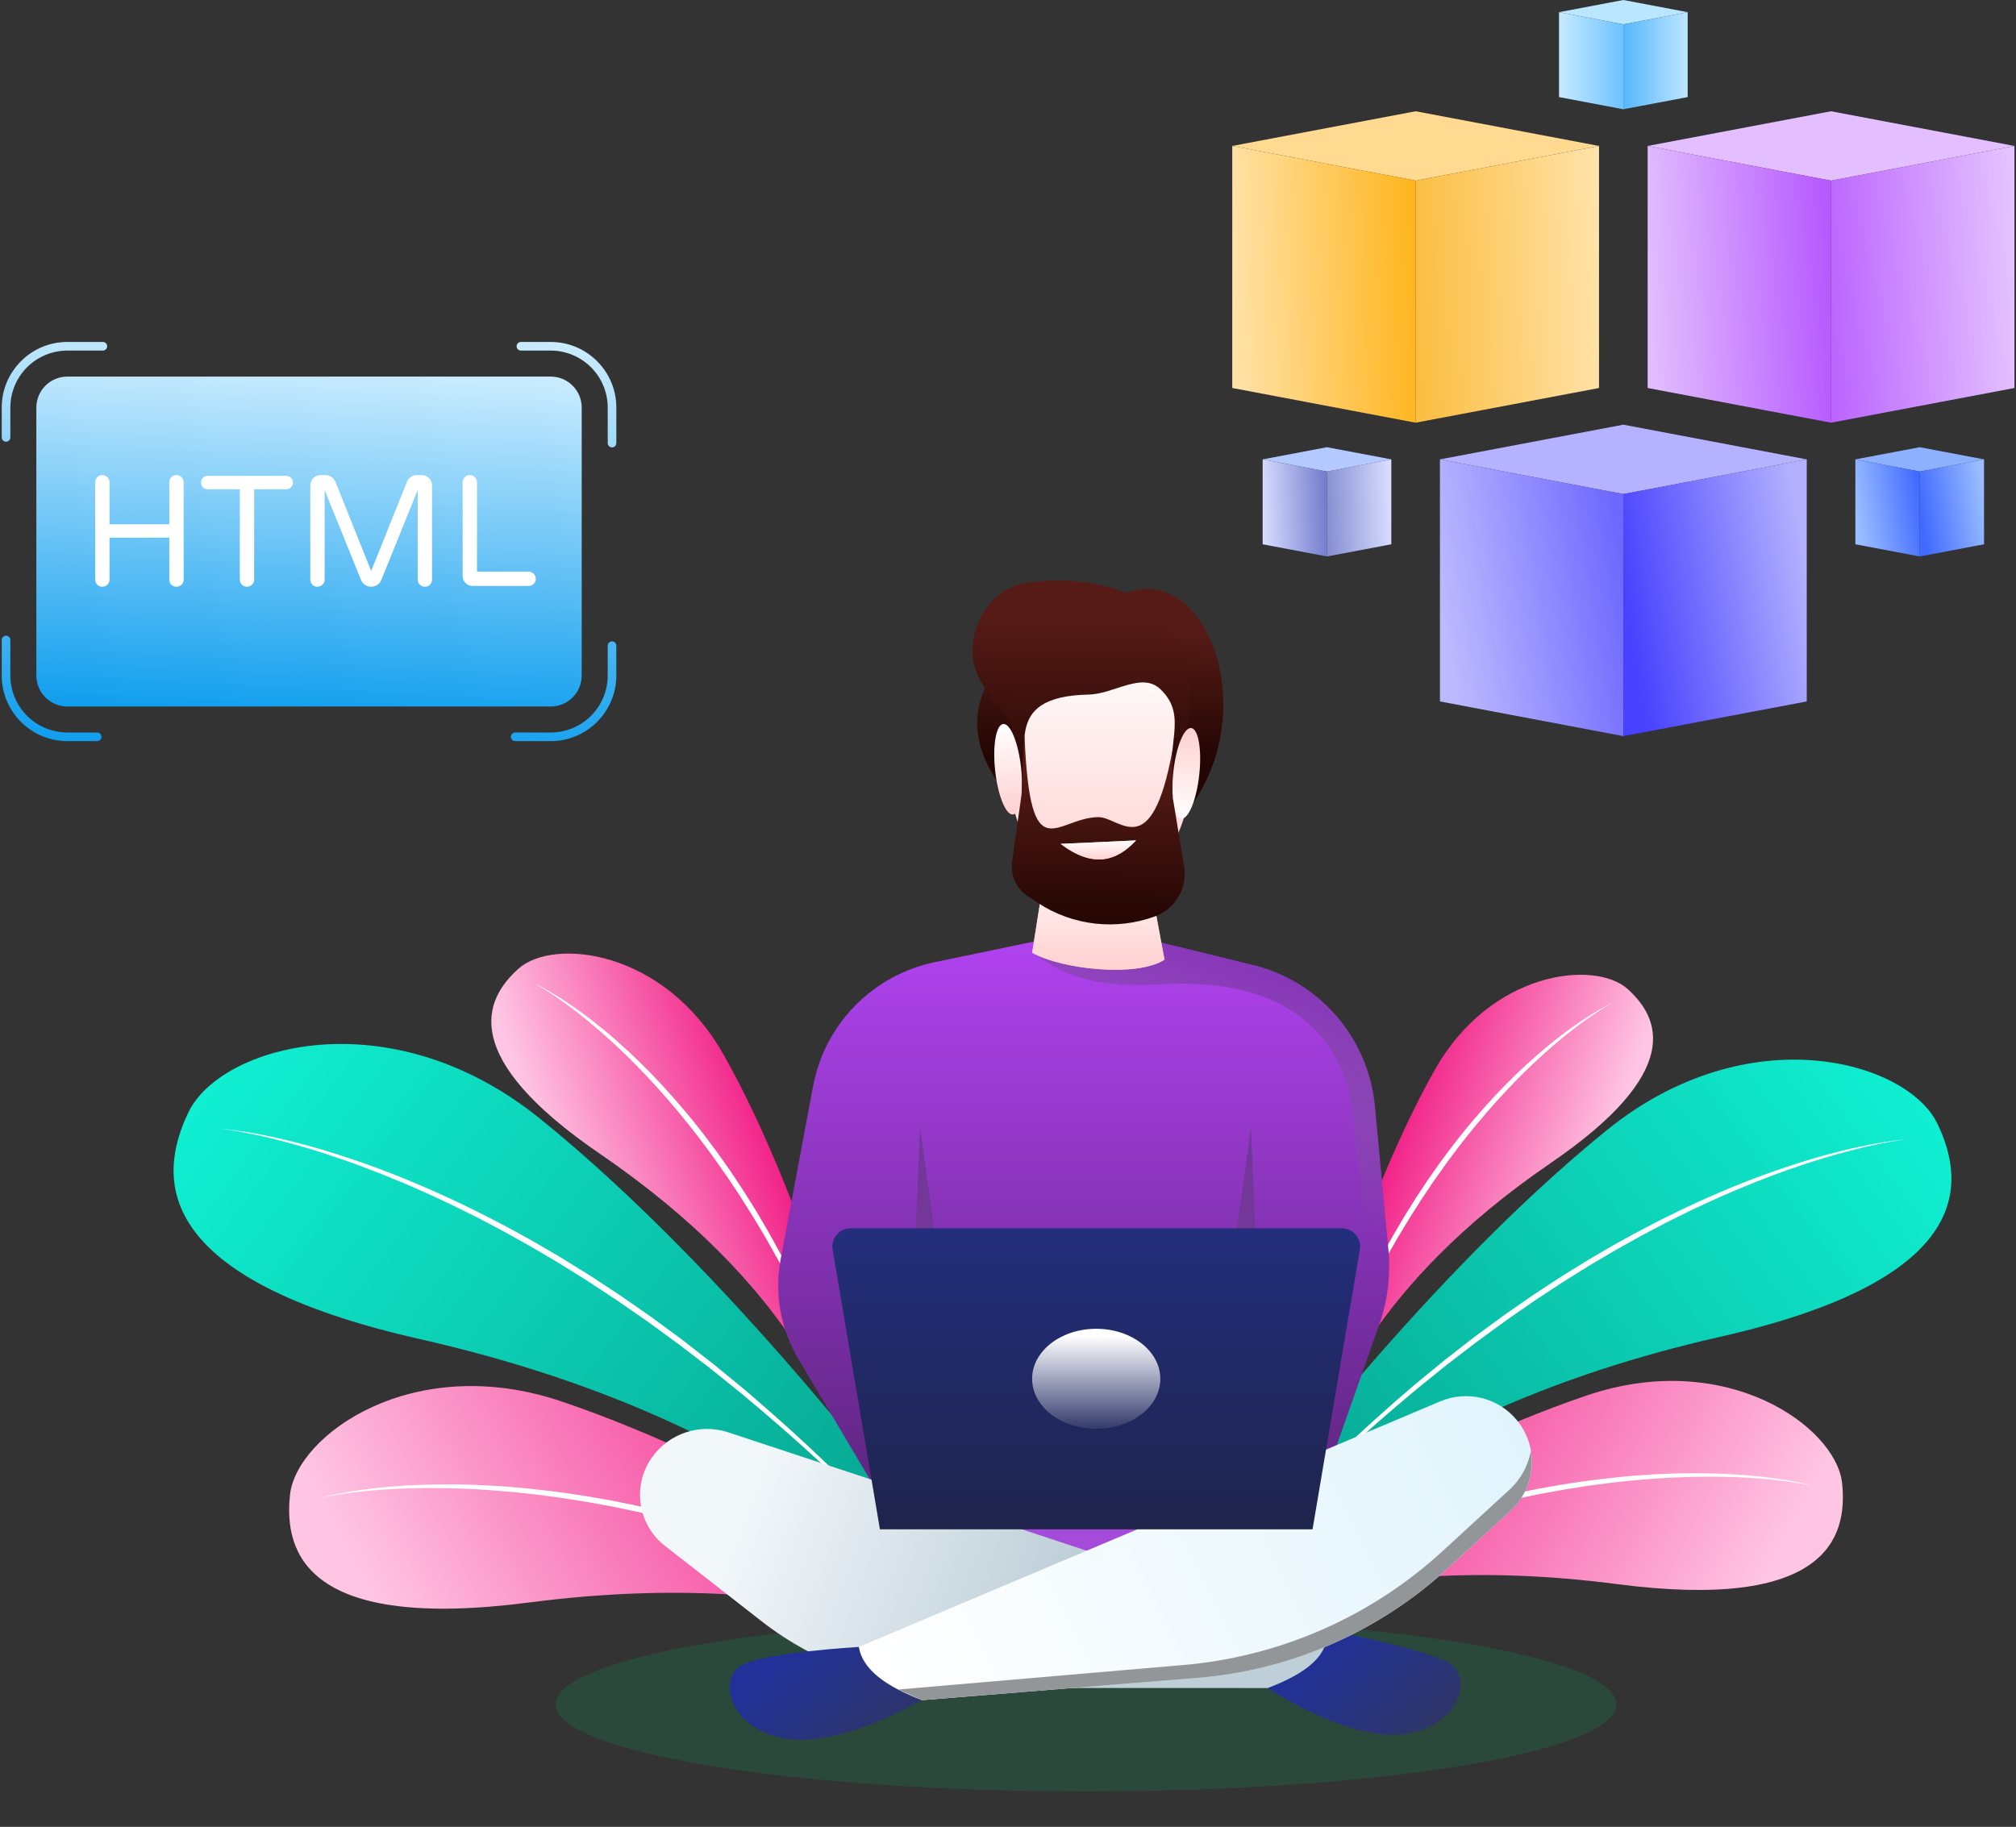 <svg width="427" height="387" viewBox="0 0 427 387" fill="none" xmlns="http://www.w3.org/2000/svg">
<rect x="0" y="0" width="427" height="387" fill="#333333" stroke="none"/>
<path d="M343.831 89.965L304.988 97.313L343.831 104.663L382.676 97.313L343.831 89.965Z" fill="#B5B3FF"/>
<path d="M304.988 148.589L343.831 155.939V104.663L304.988 97.313V148.589Z" fill="url(#paint0_linear_781_2)"/>
<path d="M382.677 148.589L343.832 155.939V104.663L382.677 97.313V148.589Z" fill="url(#paint1_linear_781_2)"/>
<path d="M387.823 23.569L348.98 30.917L387.823 38.266L426.666 30.917L387.823 23.569Z" fill="#E3BFFF"/>
<path d="M348.98 82.193L387.823 89.543V38.266L348.98 30.917V82.193Z" fill="url(#paint2_linear_781_2)"/>
<path d="M426.663 82.193L387.82 89.543V38.266L426.663 30.917V82.193Z" fill="url(#paint3_linear_781_2)"/>
<path d="M299.843 23.569L261 30.917L299.843 38.266L338.686 30.917L299.843 23.569Z" fill="#FFDA90"/>
<path d="M261 82.193L299.843 89.543V38.266L261 30.917V82.193Z" fill="url(#paint4_linear_781_2)"/>
<path d="M338.683 82.193L299.84 89.543V38.266L338.683 30.917V82.193Z" fill="url(#paint5_linear_781_2)"/>
<path d="M281.065 94.736L267.438 97.313L281.065 99.892L294.691 97.313L281.065 94.736Z" fill="#B4C9FF"/>
<path d="M267.438 115.301L281.065 117.88V99.892L267.438 97.313V115.301Z" fill="url(#paint6_linear_781_2)"/>
<path d="M294.688 115.301L281.062 117.88V99.892L294.688 97.313V115.301Z" fill="url(#paint7_linear_781_2)"/>
<path d="M406.602 94.736L392.977 97.313L406.602 99.892L420.23 97.313L406.602 94.736Z" fill="#8DB0FF"/>
<path d="M392.977 115.301L406.602 117.88V99.892L392.977 97.313V115.301Z" fill="url(#paint8_linear_781_2)"/>
<path d="M420.229 115.301L406.602 117.88V99.892L420.229 97.313V115.301Z" fill="url(#paint9_linear_781_2)"/>
<path d="M343.833 0L330.207 2.579L343.833 5.157L357.461 2.579L343.833 0Z" fill="#BBE6FF"/>
<path d="M330.207 20.567L343.833 23.145V5.157L330.207 2.579V20.567Z" fill="url(#paint10_linear_781_2)"/>
<path d="M357.46 20.567L343.832 23.145V5.157L357.46 2.578V20.567Z" fill="url(#paint11_linear_781_2)"/>
<path d="M39.936 235.577C33.138 249.679 32.423 270.886 88.934 283.677C166.049 301.133 194.074 337.384 194.074 337.384L192.876 320.689C192.876 320.689 155.171 269.946 114.389 236.988C82.507 211.225 46.736 221.476 39.936 235.577Z" fill="url(#paint12_linear_781_2)"/>
<path d="M158.493 295.05C158.149 294.746 157.794 294.456 157.439 294.167L156.373 293.287L154.247 291.542L152.119 289.796C151.763 289.505 151.412 289.211 151.053 288.925L149.967 288.08L145.625 284.698L144.539 283.851C144.174 283.573 143.8 283.306 143.433 283.033L141.214 281.404L138.995 279.774L137.886 278.96C137.514 278.691 137.133 278.433 136.758 278.171L132.241 275.033C131.863 274.773 131.49 274.506 131.109 274.251L129.96 273.494L127.66 271.98L125.354 270.468C124.973 270.213 124.583 269.972 124.192 269.731L123.021 269.008L120.68 267.558L119.51 266.834C119.119 266.595 118.733 266.347 118.334 266.12L113.579 263.343C112.792 262.871 111.984 262.436 111.181 261.992L108.767 260.668C102.309 257.182 95.716 253.936 88.961 251.067C82.215 248.175 75.311 245.669 68.283 243.56L65.638 242.81L64.977 242.622L64.311 242.449L62.982 242.103L61.65 241.758L60.312 241.441C59.421 241.229 58.53 241.017 57.631 240.834C56.732 240.652 55.84 240.45 54.937 240.288L53.588 240.033L52.235 239.812C50.426 239.522 48.607 239.267 46.785 239.129C48.604 239.328 50.406 239.647 52.201 239.997L53.546 240.262L54.886 240.556C55.78 240.744 56.669 240.963 57.557 241.177C61.107 242.049 64.623 243.041 68.107 244.152C71.582 245.284 75.041 246.463 78.447 247.799C79.298 248.128 80.153 248.451 81.003 248.785L83.538 249.823L84.807 250.342L85.441 250.601L86.067 250.871L88.577 251.97C90.259 252.685 91.906 253.474 93.562 254.245L94.803 254.823L95.426 255.111L96.04 255.415L98.497 256.628C99.315 257.034 100.136 257.434 100.951 257.845L103.378 259.12L105.802 260.395L106.408 260.715L107.007 261.048L108.2 261.717L110.594 263.05C111.393 263.493 112.198 263.932 112.985 264.399L117.71 267.177C118.107 267.403 118.491 267.651 118.88 267.891L120.043 268.615L122.371 270.064L123.533 270.788C123.922 271.029 124.311 271.269 124.69 271.524L126.977 273.032L129.265 274.536L130.411 275.287C130.791 275.539 131.164 275.805 131.54 276.062L136.051 279.182C136.425 279.443 136.805 279.698 137.175 279.965L138.283 280.774L140.497 282.391L142.712 284.009C143.074 284.281 143.451 284.54 143.817 284.82L144.91 285.653L149.264 288.988L150.357 289.822C150.722 290.101 151.07 290.394 151.427 290.68L153.561 292.403L155.696 294.126L156.764 294.988C157.12 295.274 157.477 295.56 157.823 295.859L162.012 299.398C173.151 308.891 183.761 319.01 193.934 329.566C184.138 318.639 173.691 308.317 162.649 298.657L158.493 295.05Z" fill="white"/>
<path d="M118.948 296.883C87.462 286.234 62.805 304.026 61.429 316.637C60.054 329.247 65.283 345.555 112.139 339.464C176.073 331.151 207.454 350.842 207.454 350.842L201.985 338.498C201.985 338.498 159.219 310.505 118.948 296.883Z" fill="url(#paint13_linear_781_2)"/>
<path d="M168.156 328.683C167.811 328.547 167.461 328.427 167.111 328.304L166.06 327.937L163.958 327.2L161.858 326.462C161.507 326.34 161.158 326.216 160.807 326.097L159.746 325.758L155.509 324.398L154.448 324.058C154.095 323.948 153.737 323.85 153.382 323.745L151.243 323.126L149.103 322.508L148.034 322.198C147.677 322.097 147.316 322.009 146.956 321.909L142.648 320.78C142.288 320.688 141.93 320.589 141.569 320.502L140.483 320.247L138.312 319.739L136.142 319.237C135.781 319.15 135.417 319.077 135.06 319L133.968 318.776L131.785 318.33L130.694 318.106C130.33 318.033 129.966 317.952 129.6 317.891L125.221 317.118C124.49 316.981 123.755 316.876 123.02 316.762L120.815 316.43C114.93 315.586 109.012 314.96 103.07 314.668C97.129 314.355 91.173 314.379 85.232 314.74L83.008 314.908L82.451 314.95L81.897 315.005L80.787 315.113L79.677 315.223L78.57 315.356C77.831 315.444 77.094 315.532 76.358 315.644C73.417 316.069 70.481 316.58 67.618 317.377C69.062 317.032 70.525 316.78 71.99 316.556L73.089 316.39L74.191 316.241C74.925 316.138 75.662 316.061 76.398 315.981C79.346 315.669 82.3 315.456 85.261 315.342C88.22 315.245 91.184 315.186 94.14 315.258L96.358 315.303L98.578 315.39L99.686 315.434L100.24 315.455L100.794 315.49L103.013 315.629C104.488 315.708 105.961 315.853 107.435 315.98L108.539 316.075L109.091 316.121L109.644 316.18L111.848 316.422C112.582 316.503 113.318 316.578 114.053 316.665L116.25 316.96L118.448 317.255L118.997 317.329L119.545 317.417L120.638 317.592L122.828 317.94C123.558 318.054 124.29 318.162 125.015 318.302L129.378 319.096C129.742 319.158 130.103 319.239 130.464 319.313L131.543 319.54L133.713 319.993L134.792 320.221C135.154 320.296 135.516 320.369 135.873 320.457L138.031 320.964L140.196 321.463L141.281 321.712C141.64 321.798 141.996 321.895 142.354 321.985L146.645 323.094C147.003 323.188 147.361 323.276 147.718 323.375L148.782 323.68L150.914 324.289L153.044 324.898C153.399 325.001 153.756 325.097 154.109 325.205L155.167 325.533L159.401 326.845L160.459 327.173C160.812 327.285 161.16 327.407 161.51 327.525L163.61 328.234L165.709 328.944L166.759 329.298C167.109 329.416 167.459 329.534 167.804 329.663L171.971 331.175C183.067 335.251 193.941 339.935 204.603 345.055C194.162 339.466 183.379 334.527 172.316 330.266L168.156 328.683Z" fill="white"/>
<path d="M109.819 205.2C102.47 211.776 97.011 223.889 127.206 244.521C168.414 272.682 176.281 300.226 176.281 300.226L179.543 290.277C179.543 290.277 169.425 252.067 153.272 223.44C140.644 201.06 117.169 198.624 109.819 205.2Z" fill="url(#paint14_linear_781_2)"/>
<path d="M165.697 266.315C165.569 266.06 165.428 265.808 165.29 265.556L164.875 264.799L164.047 263.295L163.217 261.794C163.079 261.541 162.944 261.288 162.8 261.037L162.366 260.297L160.63 257.334L160.197 256.592C160.049 256.342 159.895 256.107 159.744 255.864L158.831 254.408L157.917 252.953L157.46 252.226C157.305 251.978 157.145 251.747 156.988 251.509L155.085 248.644C154.925 248.406 154.77 248.166 154.607 247.93L154.113 247.227L153.124 245.82L152.128 244.416C151.965 244.181 151.793 243.952 151.619 243.723L151.104 243.035C150.415 242.117 149.734 241.194 149.038 240.283L146.903 237.582C146.552 237.127 146.181 236.69 145.815 236.248L144.708 234.927C141.732 231.427 138.624 228.032 135.317 224.83C132.025 221.613 128.543 218.588 124.888 215.77L123.502 214.736L123.155 214.477L122.803 214.225L122.098 213.725L121.393 213.223L120.671 212.738C120.194 212.413 119.718 212.088 119.231 211.78C117.291 210.53 115.306 209.338 113.215 208.349C114.232 208.893 115.212 209.502 116.177 210.127L116.894 210.597L117.615 211.079C118.094 211.397 118.561 211.732 119.028 212.063C120.897 213.398 122.718 214.793 124.49 216.249C126.254 217.712 127.997 219.197 129.67 220.757L130.931 221.921L132.167 223.108L132.785 223.701L133.095 223.997L133.397 224.301L134.61 225.517C137.809 228.776 140.864 232.164 143.775 235.681L144.859 237.004C145.221 237.444 145.589 237.881 145.936 238.333L148.044 241.025C148.729 241.932 149.404 242.852 150.086 243.766L150.594 244.452C150.764 244.68 150.935 244.908 151.096 245.142L152.079 246.541L153.066 247.934L153.56 248.631C153.724 248.865 153.879 249.103 154.044 249.337L155.947 252.175C156.104 252.412 156.267 252.645 156.42 252.885L156.877 253.606L157.791 255.049L158.706 256.492C158.857 256.732 159.012 256.971 159.16 257.214L159.601 257.945L161.366 260.87L161.808 261.601C161.954 261.851 162.087 262.095 162.231 262.341L163.071 263.827C163.631 264.817 164.203 265.802 164.752 266.8L166.375 269.805C170.671 277.837 174.52 286.105 178.053 294.516C175.012 285.905 171.408 277.5 167.264 269.353L165.697 266.315Z" fill="white"/>
<path d="M410.34 238.02C416.724 251.263 417.395 271.179 364.325 283.192C291.905 299.585 265.585 333.629 265.585 333.629L266.71 317.951C266.71 317.951 302.12 270.297 340.419 239.345C370.36 215.15 403.954 224.777 410.34 238.02Z" fill="url(#paint15_linear_781_2)"/>
<path d="M299.003 293.872C299.326 293.587 299.66 293.315 299.992 293.043L300.993 292.217L302.99 290.578L304.989 288.938C305.323 288.665 305.653 288.389 305.99 288.12L307.01 287.327L311.088 284.151L312.108 283.356C312.45 283.094 312.801 282.844 313.146 282.587L315.23 281.058L317.314 279.527L318.356 278.762C318.705 278.509 319.062 278.267 319.414 278.021L323.656 275.074C324.012 274.83 324.362 274.579 324.72 274.34L325.799 273.629L327.959 272.207L330.124 270.787C330.482 270.547 330.849 270.321 331.216 270.095L332.315 269.415L334.514 268.054L335.613 267.375C335.98 267.15 336.343 266.917 336.717 266.704L341.182 264.096C341.922 263.652 342.681 263.244 343.435 262.827L345.701 261.584C351.767 258.31 357.958 255.261 364.302 252.567C370.637 249.851 377.12 247.497 383.721 245.517L386.205 244.813L386.826 244.636L387.451 244.474L388.7 244.149L389.95 243.825L391.207 243.527C392.043 243.328 392.88 243.129 393.724 242.957C394.569 242.786 395.407 242.597 396.254 242.444L397.521 242.205L398.792 241.997C400.491 241.725 402.199 241.485 403.91 241.356C402.202 241.543 400.51 241.842 398.824 242.171L397.561 242.42L396.303 242.696C395.463 242.873 394.629 243.078 393.794 243.279C390.46 244.098 387.158 245.029 383.886 246.073C380.623 247.136 377.375 248.243 374.176 249.498C373.377 249.807 372.573 250.111 371.776 250.424L369.394 251.399L368.203 251.886L367.608 252.13L367.02 252.383L364.663 253.415C363.083 254.087 361.536 254.828 359.981 255.551L358.815 256.095L358.231 256.365L357.653 256.65L355.347 257.79C354.579 258.171 353.807 258.546 353.042 258.932L350.763 260.13L348.486 261.327L347.917 261.627L347.355 261.941L346.234 262.568L343.986 263.821C343.236 264.237 342.48 264.649 341.74 265.087L337.303 267.696C336.931 267.908 336.57 268.142 336.205 268.367L335.112 269.047L332.926 270.407L331.835 271.088C331.469 271.314 331.104 271.539 330.748 271.779L328.6 273.194L326.452 274.607L325.376 275.312C325.018 275.549 324.668 275.799 324.315 276.041L320.079 278.971C319.727 279.216 319.37 279.456 319.023 279.706L317.982 280.466L315.903 281.984L313.824 283.504C313.483 283.759 313.129 284.002 312.785 284.265L311.759 285.048L307.67 288.18L306.643 288.962C306.301 289.225 305.974 289.5 305.638 289.768L303.635 291.386L301.63 293.005L300.627 293.814C300.292 294.083 299.957 294.352 299.632 294.633L295.698 297.956C285.238 306.871 275.273 316.374 265.72 326.288C274.919 316.026 284.73 306.332 295.1 297.26L299.003 293.872Z" fill="white"/>
<path d="M336.143 295.594C365.712 285.593 388.868 302.303 390.16 314.145C391.451 325.987 386.541 341.303 342.537 335.582C282.496 327.776 253.025 346.268 253.025 346.268L258.161 334.675C258.161 334.675 298.324 308.386 336.143 295.594Z" fill="url(#paint16_linear_781_2)"/>
<path d="M289.926 325.458C290.25 325.33 290.579 325.217 290.907 325.102L291.894 324.758L293.868 324.065L295.84 323.372C296.17 323.258 296.497 323.141 296.827 323.03L297.823 322.712L301.803 321.434L302.799 321.115C303.131 321.011 303.467 320.919 303.8 320.821L305.809 320.239L307.819 319.659L308.822 319.368C309.158 319.273 309.497 319.19 309.834 319.096L313.88 318.036C314.219 317.95 314.555 317.857 314.894 317.775L315.913 317.536L317.953 317.059L319.991 316.587C320.33 316.505 320.672 316.437 321.006 316.365L322.032 316.155L324.082 315.735L325.107 315.525C325.449 315.456 325.79 315.38 326.135 315.323L330.247 314.597C330.933 314.469 331.623 314.37 332.314 314.262L334.385 313.951C339.911 313.158 345.469 312.571 351.05 312.297C356.629 312.003 362.222 312.025 367.801 312.364L369.89 312.522L370.413 312.561L370.933 312.613L371.975 312.715L373.018 312.817L374.058 312.943C374.752 313.025 375.444 313.107 376.135 313.213C378.897 313.613 381.654 314.092 384.343 314.841C382.987 314.516 381.613 314.28 380.237 314.07L379.205 313.914L378.17 313.774C377.481 313.677 376.789 313.605 376.097 313.529C373.329 313.236 370.555 313.036 367.774 312.929C364.995 312.838 362.212 312.783 359.436 312.851L357.352 312.893L355.268 312.974L354.227 313.015L353.707 313.035L353.187 313.069L351.103 313.199C349.717 313.273 348.334 313.409 346.95 313.528L345.913 313.617L345.394 313.661L344.876 313.716L342.806 313.944C342.116 314.02 341.425 314.09 340.735 314.172L338.671 314.448L336.607 314.726L336.091 314.796L335.578 314.878L334.551 315.042L332.494 315.369C331.808 315.476 331.121 315.577 330.44 315.709L326.343 316.455C326.001 316.513 325.662 316.589 325.323 316.658L324.31 316.872L322.272 317.297L321.259 317.511C320.919 317.581 320.578 317.65 320.243 317.733L318.216 318.209L316.183 318.677L315.165 318.911C314.828 318.992 314.493 319.083 314.157 319.168L310.127 320.21C309.791 320.297 309.454 320.38 309.119 320.473L308.12 320.76L306.118 321.331L304.117 321.903C303.784 322 303.449 322.091 303.117 322.192L302.124 322.5L298.147 323.732L297.154 324.04C296.823 324.145 296.496 324.26 296.167 324.37L294.195 325.036L292.224 325.703L291.238 326.036C290.909 326.146 290.58 326.258 290.256 326.378L286.342 327.799C275.922 331.627 265.711 336.026 255.697 340.833C265.503 335.585 275.629 330.947 286.019 326.945L289.926 325.458Z" fill="white"/>
<path d="M344.715 209.492C351.617 215.668 356.744 227.044 328.387 246.42C289.688 272.866 282.3 298.733 282.3 298.733L279.236 289.39C279.236 289.39 288.738 253.506 303.908 226.622C315.768 205.604 337.813 203.317 344.715 209.492Z" fill="url(#paint17_linear_781_2)"/>
<path d="M292.237 266.887C292.356 266.647 292.489 266.411 292.619 266.174L293.008 265.463L293.786 264.051L294.565 262.641C294.695 262.404 294.822 262.166 294.957 261.93L295.365 261.235L296.995 258.453L297.401 257.756C297.54 257.521 297.685 257.3 297.827 257.072L298.685 255.705L299.542 254.338L299.972 253.656C300.117 253.423 300.268 253.206 300.415 252.982L302.203 250.292C302.353 250.069 302.498 249.842 302.651 249.621L303.115 248.961L304.044 247.64L304.979 246.321C305.133 246.1 305.294 245.885 305.457 245.67L305.941 245.024C306.588 244.162 307.227 243.295 307.881 242.44L309.886 239.903C310.215 239.476 310.564 239.065 310.908 238.65L311.948 237.41C314.743 234.123 317.661 230.935 320.767 227.928C323.859 224.906 327.129 222.066 330.561 219.419L331.862 218.448L332.189 218.205L332.519 217.968L333.181 217.498L333.843 217.027L334.521 216.572C334.97 216.266 335.417 215.961 335.873 215.671C337.695 214.498 339.56 213.378 341.523 212.45C340.568 212.961 339.648 213.532 338.742 214.12L338.068 214.561L337.391 215.013C336.941 215.312 336.503 215.627 336.064 215.938C334.309 217.191 332.599 218.501 330.935 219.869C329.278 221.242 327.641 222.637 326.07 224.103L324.886 225.196L323.725 226.31L323.144 226.867L322.853 227.145L322.57 227.431L321.431 228.573C318.427 231.634 315.557 234.815 312.823 238.118L311.806 239.36C311.466 239.774 311.12 240.184 310.794 240.608L308.815 243.137C308.171 243.988 307.537 244.853 306.897 245.71L306.42 246.355C306.26 246.569 306.1 246.783 305.948 247.003L305.025 248.317L304.098 249.625L303.635 250.279C303.48 250.499 303.334 250.722 303.18 250.942L301.392 253.607C301.245 253.83 301.092 254.049 300.949 254.274L300.52 254.952L299.661 256.307L298.802 257.662C298.66 257.887 298.514 258.112 298.375 258.34L297.962 259.027L296.304 261.773L295.889 262.46C295.751 262.695 295.626 262.923 295.491 263.155L294.702 264.55C294.176 265.48 293.639 266.405 293.124 267.342L291.599 270.164C287.566 277.707 283.95 285.472 280.632 293.371C283.488 285.284 286.873 277.391 290.765 269.74L292.237 266.887Z" fill="white"/>
<path d="M230.02 379.497C292.06 379.497 342.353 371.231 342.353 361.036C342.353 350.841 292.06 342.575 230.02 342.575C167.98 342.575 117.688 350.841 117.688 361.036C117.688 371.231 167.98 379.497 230.02 379.497Z" fill="#03BB63" fill-opacity="0.16"/>
<path d="M214.495 169.775C195.412 147.922 215.883 132.468 239.355 125.31C256.42 120.106 267.947 152.763 250.226 173.402C242.592 182.293 222.202 178.601 214.495 169.775Z" fill="url(#paint18_linear_781_2)"/>
<path d="M197.972 203.831L233.022 196.535L265.38 204.446C279.478 207.893 289.845 219.892 291.208 234.341L294.071 264.695C294.582 270.109 293.91 275.57 292.103 280.7L279.38 316.81L187.484 318.834L169.125 287.94C165.325 281.545 163.985 273.985 165.357 266.674L172.218 230.1C174.688 216.935 184.858 206.561 197.972 203.831Z" fill="url(#paint19_linear_781_2)"/>
<path d="M292.109 280.688L279.377 316.807L277.166 316.84L287.72 286.987C289.663 281.459 290.367 275.595 289.831 269.765L286.748 237.165C285.527 224.282 277.44 206.614 245.58 208.524C226.411 209.674 221.686 203.197 218.613 201.839L228.248 197.529L233.006 196.524L265.372 204.431C279.478 207.882 289.831 219.877 291.204 234.351L294.052 264.706C294.588 270.101 293.918 275.562 292.109 280.688Z" fill="url(#paint20_linear_781_2)"/>
<path d="M221.912 180.878L218.613 201.839C225.033 205.412 240.943 207.078 246.647 203.289L242.331 180.047L221.912 180.878Z" fill="#CCB78E"/>
<path d="M221.912 180.878L218.613 201.839C225.033 205.412 240.943 207.078 246.647 203.289L242.331 180.047L221.912 180.878Z" fill="url(#paint21_linear_781_2)"/>
<path d="M233.018 189.419C243.688 189.419 252.337 177.444 252.337 162.671C252.337 147.898 243.688 135.922 233.018 135.922C222.349 135.922 213.699 147.898 213.699 162.671C213.699 177.444 222.349 189.419 233.018 189.419Z" fill="url(#paint22_linear_781_2)"/>
<path d="M214.44 155.321L216.366 168.273C218.968 159.906 211.205 147.533 230.589 147.139C235.995 147.029 241.861 142.211 245.823 146.043C251.813 151.836 246.647 157.593 248.441 169.24L251.433 154.578C254.641 138.34 246.647 120.488 218.613 123.293C207.949 124.36 203.882 135.984 206.994 142.845C209.657 148.715 213.894 150.618 214.44 155.321Z" fill="url(#paint23_linear_781_2)"/>
<path d="M214.568 172.548C216.085 172.383 216.848 167.956 216.272 162.66C215.697 157.364 214.001 153.204 212.484 153.368C210.968 153.533 210.205 157.96 210.78 163.257C211.355 168.553 213.051 172.713 214.568 172.548Z" fill="url(#paint24_linear_781_2)"/>
<path d="M252.306 154.223C250.789 154.058 249.094 158.218 248.518 163.515C247.943 168.811 248.706 173.238 250.223 173.403C251.739 173.567 253.435 169.408 254.011 164.111C254.586 158.815 253.823 154.388 252.306 154.223Z" fill="url(#paint25_linear_781_2)"/>
<path d="M193.598 269.62L194.876 239.002L199.979 275.539L193.598 269.62Z" fill="#733699"/>
<path d="M266.237 269.62L264.958 239.002L259.855 275.539L266.237 269.62Z" fill="#733699"/>
<path d="M267.797 316.156H193.598V346.426H267.797V316.156Z" fill="#A54BD9"/>
<path d="M280.962 345.278C280.962 345.278 303.081 349.464 307.414 352.646C311.747 355.827 309.021 365.863 297.203 367.366C285.386 368.869 268.508 357.594 268.508 357.594L280.962 345.278Z" fill="url(#paint26_linear_781_2)"/>
<path d="M280.958 345.278L154.242 303.429C148.245 301.448 141.659 303.636 138.039 308.811C133.859 314.786 135.089 322.989 140.838 327.475L161.299 343.439C173.039 352.599 187.502 357.575 202.393 357.579L268.504 357.594C276.694 354.499 281.661 350.599 280.958 345.278Z" fill="url(#paint27_linear_781_2)"/>
<path d="M181.905 348.89C181.905 348.89 161.267 350.045 156.757 352.97C152.248 355.896 154.388 366.072 166.099 368.257C177.81 370.441 195.312 360.161 195.312 360.161L181.905 348.89Z" fill="url(#paint28_linear_781_2)"/>
<path d="M181.906 348.89L305.062 296.86C310.745 294.459 317.329 296.07 321.261 300.823C325.998 306.549 325.422 314.981 319.951 320.01L306.581 332.3C292.019 345.685 273.403 353.824 253.689 355.424L195.313 360.161C187.521 357.231 182.655 353.573 181.906 348.89Z" fill="url(#paint29_linear_781_2)"/>
<path d="M284.201 260.195H180.176C177.778 260.195 175.956 262.351 176.356 264.716L186.372 323.979H278.005L288.021 264.716C288.421 262.351 286.599 260.195 284.201 260.195Z" fill="url(#paint30_linear_781_2)"/>
<path d="M232.186 302.683C239.684 302.683 245.762 297.939 245.762 292.087C245.762 286.234 239.684 281.49 232.186 281.49C224.688 281.49 218.609 286.234 218.609 292.087C218.609 297.939 224.688 302.683 232.186 302.683Z" fill="url(#paint31_linear_781_2)"/>
<path d="M216.369 168.273L214.371 182.502C213.962 185.411 215.272 188.293 217.732 189.898L219.905 191.316C227.248 196.109 236.425 197.146 244.654 194.115C248.975 192.524 251.557 188.087 250.806 183.543L248.443 169.24C248.199 170.049 248.47 158.221 248.344 158.907C243.858 183.309 237.22 173.036 232.616 173.102C223.558 173.232 218.212 184.797 217.006 156.05C216.936 154.387 216.608 162.671 216.369 168.273Z" fill="url(#paint32_linear_781_2)"/>
<path d="M224.648 178.769C231.501 183.953 236.477 182.48 240.614 178.035L224.648 178.769Z" fill="#F2D9A6"/>
<path d="M224.648 178.769C231.501 183.953 236.477 182.48 240.614 178.035L224.648 178.769Z" fill="url(#paint33_linear_781_2)"/>
<path d="M324.443 309.737C324.443 313.523 322.936 317.276 319.954 320.023L306.585 332.286C292.011 345.688 273.415 353.83 253.681 355.438L195.315 360.162L190.207 357.91L250.163 352.758C270.869 351.082 290.402 342.539 305.681 328.467L319.719 315.567C322.165 313.322 323.673 310.441 324.243 307.392C324.376 308.162 324.443 308.933 324.443 309.737Z" fill="#929699"/>
<path d="M1.279 93.57C1.037 93.57 0.805 93.474 0.634 93.303C0.463 93.132 0.367 92.9 0.367 92.658V86.337C0.367 78.675 6.601 72.442 14.26 72.442H21.785C22.027 72.442 22.259 72.538 22.43 72.709C22.601 72.88 22.697 73.112 22.697 73.354C22.697 73.596 22.601 73.828 22.43 73.999C22.259 74.17 22.027 74.266 21.785 74.266H14.26C11.06 74.27 7.992 75.543 5.729 77.806C3.467 80.069 2.194 83.137 2.191 86.337V92.658C2.191 92.9 2.095 93.132 1.924 93.303C1.753 93.474 1.521 93.57 1.279 93.57ZM129.631 94.776C129.389 94.776 129.157 94.68 128.986 94.509C128.815 94.338 128.719 94.106 128.719 93.864V86.337C128.716 83.137 127.444 80.069 125.181 77.806C122.918 75.543 119.85 74.27 116.65 74.266H110.331C110.089 74.266 109.857 74.17 109.686 73.999C109.515 73.828 109.419 73.596 109.419 73.354C109.419 73.112 109.515 72.88 109.686 72.709C109.857 72.538 110.089 72.442 110.331 72.442H116.65C124.312 72.442 130.543 78.675 130.543 86.337V93.864C130.543 94.106 130.447 94.338 130.276 94.509C130.105 94.68 129.873 94.776 129.631 94.776ZM116.648 157H109.123C108.881 157 108.649 156.904 108.478 156.733C108.307 156.562 108.211 156.33 108.211 156.088C108.211 155.846 108.307 155.614 108.478 155.443C108.649 155.272 108.881 155.176 109.123 155.176H116.648C119.848 155.173 122.917 153.9 125.18 151.638C127.443 149.375 128.715 146.307 128.719 143.107V136.786C128.719 136.544 128.815 136.312 128.986 136.141C129.157 135.97 129.389 135.874 129.631 135.874C129.873 135.874 130.105 135.97 130.276 136.141C130.447 136.312 130.543 136.544 130.543 136.786V143.107C130.543 150.767 124.31 157 116.648 157ZM20.579 157H14.259C6.599 157 0.367 150.767 0.367 143.107V135.58C0.367 135.338 0.463 135.106 0.634 134.935C0.805 134.764 1.037 134.668 1.279 134.668C1.521 134.668 1.753 134.764 1.924 134.935C2.095 135.106 2.191 135.338 2.191 135.58V143.107C2.195 146.306 3.467 149.374 5.729 151.636C7.992 153.899 11.059 155.172 14.259 155.176H20.579C20.821 155.176 21.053 155.272 21.224 155.443C21.395 155.614 21.492 155.846 21.492 156.088C21.492 156.33 21.395 156.562 21.224 156.733C21.053 156.904 20.821 157 20.579 157Z" fill="url(#paint34_linear_781_2)"/>
<path d="M7.699 86.337V143.107C7.699 144.846 8.39 146.515 9.621 147.745C10.851 148.975 12.519 149.667 14.259 149.667H116.649C118.388 149.667 120.057 148.975 121.287 147.745C122.517 146.515 123.208 144.846 123.208 143.107V86.337C123.208 84.597 122.517 82.929 121.287 81.699C120.057 80.468 118.388 79.777 116.649 79.777H14.259C12.519 79.777 10.851 80.468 9.621 81.699C8.39 82.929 7.699 84.597 7.699 86.337Z" fill="url(#paint35_linear_781_2)"/>
<path d="M20.595 123.857C20.453 123.719 20.341 123.552 20.267 123.368C20.192 123.184 20.156 122.987 20.161 122.788V102.177C20.161 101.757 20.305 101.392 20.595 101.095C20.731 100.948 20.896 100.831 21.081 100.753C21.265 100.675 21.464 100.637 21.664 100.641C22.085 100.641 22.448 100.792 22.749 101.095C22.894 101.235 23.009 101.403 23.087 101.589C23.164 101.775 23.203 101.975 23.2 102.177V111.062H35.86V102.179C35.86 101.757 36.006 101.394 36.294 101.095C36.43 100.948 36.596 100.832 36.78 100.754C36.964 100.675 37.163 100.637 37.363 100.641C37.786 100.641 38.147 100.792 38.448 101.095C38.593 101.235 38.708 101.403 38.786 101.589C38.863 101.775 38.902 101.975 38.899 102.177V122.79C38.899 123.214 38.749 123.569 38.448 123.857C38.147 124.146 37.786 124.292 37.363 124.292C37.165 124.296 36.968 124.259 36.784 124.185C36.6 124.11 36.433 123.999 36.294 123.857C36.152 123.718 36.041 123.552 35.966 123.368C35.892 123.184 35.855 122.987 35.86 122.788V113.903H23.2V122.788C23.2 123.214 23.05 123.569 22.749 123.857C22.448 124.146 22.085 124.292 21.664 124.292C21.465 124.296 21.268 124.26 21.084 124.185C20.901 124.11 20.734 123.999 20.595 123.857ZM51.225 123.857C51.084 123.718 50.972 123.552 50.898 123.368C50.823 123.184 50.786 122.987 50.791 122.788V103.649H43.976C43.574 103.649 43.242 103.514 42.976 103.247C42.71 102.981 42.575 102.645 42.575 102.244C42.575 101.843 42.708 101.505 42.976 101.226C43.104 101.09 43.259 100.983 43.431 100.911C43.604 100.839 43.789 100.804 43.976 100.809H60.612C60.802 100.805 60.99 100.84 61.165 100.912C61.34 100.984 61.498 101.091 61.63 101.226C61.91 101.505 62.048 101.845 62.048 102.244C62.048 102.644 61.91 102.979 61.63 103.247C61.351 103.516 61.012 103.649 60.612 103.649H53.832V122.788C53.836 122.988 53.798 123.187 53.72 123.371C53.642 123.555 53.527 123.721 53.381 123.857C53.238 123.998 53.068 124.109 52.881 124.184C52.695 124.258 52.495 124.295 52.294 124.292C52.096 124.296 51.899 124.259 51.715 124.185C51.531 124.11 51.364 123.999 51.225 123.857ZM66.158 123.857C66.016 123.719 65.904 123.552 65.829 123.368C65.754 123.184 65.718 122.987 65.722 122.788V102.846C65.722 102.244 65.934 101.728 66.357 101.294C66.778 100.86 67.293 100.641 67.895 100.641H68.995C69.44 100.641 69.849 100.776 70.217 101.042C70.585 101.308 70.856 101.644 71.034 102.045L78.618 120.95L86.199 102.045C86.378 101.644 86.65 101.31 87.016 101.042C87.385 100.776 87.791 100.641 88.238 100.641H89.34C89.94 100.641 90.453 100.86 90.874 101.294C91.299 101.728 91.509 102.244 91.509 102.846V122.788C91.509 123.214 91.365 123.569 91.077 123.857C90.938 123.999 90.771 124.11 90.587 124.185C90.403 124.259 90.206 124.296 90.008 124.292C89.807 124.295 89.607 124.258 89.421 124.184C89.234 124.109 89.064 123.998 88.921 123.857C88.775 123.721 88.66 123.555 88.582 123.371C88.504 123.187 88.466 122.988 88.47 122.788V103.817L80.754 122.889C80.579 123.306 80.283 123.661 79.904 123.907C79.513 124.164 79.083 124.292 78.618 124.292C78.149 124.292 77.72 124.164 77.332 123.909C76.95 123.663 76.653 123.306 76.48 122.887L68.763 103.817V122.788C68.763 123.214 68.612 123.569 68.311 123.857C68.01 124.146 67.648 124.292 67.227 124.292C67.029 124.296 66.832 124.26 66.648 124.185C66.464 124.11 66.297 123.999 66.158 123.857ZM98.609 123.507C98.409 123.315 98.251 123.084 98.144 122.827C98.037 122.571 97.985 122.296 97.989 122.019V102.177C97.989 101.757 98.135 101.392 98.427 101.095C98.562 100.948 98.728 100.832 98.912 100.754C99.096 100.675 99.294 100.637 99.494 100.641C99.917 100.641 100.278 100.792 100.579 101.095C100.724 101.235 100.839 101.403 100.917 101.589C100.994 101.775 101.033 101.975 101.03 102.177V121.086H111.953C112.376 121.086 112.738 121.236 113.039 121.537C113.34 121.838 113.489 122.199 113.489 122.621C113.493 122.82 113.456 123.019 113.378 123.203C113.3 123.387 113.185 123.553 113.039 123.69C112.896 123.831 112.726 123.942 112.54 124.017C112.354 124.092 112.154 124.129 111.953 124.126H100.096C99.819 124.129 99.544 124.076 99.288 123.97C99.032 123.863 98.801 123.705 98.609 123.505V123.507Z" fill="white"/>
<defs>
<linearGradient id="paint0_linear_781_2" x1="305.156" y1="127" x2="344.155" y2="120.501" gradientUnits="userSpaceOnUse">
<stop stop-color="#BCB9FF"/>
<stop offset="1" stop-color="#6E68FF"/>
</linearGradient>
<linearGradient id="paint1_linear_781_2" x1="344" y1="127" x2="383" y2="120.5" gradientUnits="userSpaceOnUse">
<stop stop-color="#4841FF"/>
<stop offset="1" stop-color="#B3B1FF"/>
</linearGradient>
<linearGradient id="paint2_linear_781_2" x1="388.158" y1="60" x2="349.158" y2="62" gradientUnits="userSpaceOnUse">
<stop stop-color="#B658FF"/>
<stop offset="1" stop-color="#E1BDFE"/>
</linearGradient>
<linearGradient id="paint3_linear_781_2" x1="426.998" y1="60" x2="387.998" y2="62" gradientUnits="userSpaceOnUse">
<stop stop-color="#E4C3FF"/>
<stop offset="1" stop-color="#BC66FF"/>
</linearGradient>
<linearGradient id="paint4_linear_781_2" x1="261.16" y1="62.5" x2="301.66" y2="61" gradientUnits="userSpaceOnUse">
<stop stop-color="#FFE2A7"/>
<stop offset="1" stop-color="#FFB318"/>
</linearGradient>
<linearGradient id="paint5_linear_781_2" x1="300" y1="62.5" x2="340.5" y2="61" gradientUnits="userSpaceOnUse">
<stop stop-color="#FBBE42"/>
<stop offset="1" stop-color="#FFE4AD"/>
</linearGradient>
<linearGradient id="paint6_linear_781_2" x1="267.373" y1="108" x2="280.875" y2="107.5" gradientUnits="userSpaceOnUse">
<stop stop-color="#D8DCFF"/>
<stop offset="1" stop-color="#747ECD"/>
</linearGradient>
<linearGradient id="paint7_linear_781_2" x1="280.998" y1="108" x2="294.498" y2="107.5" gradientUnits="userSpaceOnUse">
<stop stop-color="#868FD2"/>
<stop offset="1" stop-color="#D8DCFF"/>
</linearGradient>
<linearGradient id="paint8_linear_781_2" x1="393.035" y1="107.728" x2="406.716" y2="105.448" gradientUnits="userSpaceOnUse">
<stop stop-color="#9ABDFF"/>
<stop offset="1" stop-color="#416BFF"/>
</linearGradient>
<linearGradient id="paint9_linear_781_2" x1="406.66" y1="107.728" x2="420.343" y2="105.447" gradientUnits="userSpaceOnUse">
<stop stop-color="#416BFF"/>
<stop offset="1" stop-color="#9ABDFF"/>
</linearGradient>
<linearGradient id="paint10_linear_781_2" x1="330.375" y1="13" x2="344.873" y2="13" gradientUnits="userSpaceOnUse">
<stop stop-color="#C5EAFF"/>
<stop offset="1" stop-color="#66BFFF"/>
</linearGradient>
<linearGradient id="paint11_linear_781_2" x1="344" y1="13" x2="358.5" y2="13" gradientUnits="userSpaceOnUse">
<stop stop-color="#57B7FC"/>
<stop offset="1" stop-color="#C5EAFF"/>
</linearGradient>
<linearGradient id="paint12_linear_781_2" x1="212.801" y1="327.131" x2="54.866" y2="208.68" gradientUnits="userSpaceOnUse">
<stop stop-color="#069D89"/>
<stop offset="1" stop-color="#10F1D3"/>
</linearGradient>
<linearGradient id="paint13_linear_781_2" x1="62.132" y1="306.899" x2="162.878" y2="253.343" gradientUnits="userSpaceOnUse">
<stop stop-color="#FFC5E3"/>
<stop offset="1" stop-color="#F11D85"/>
</linearGradient>
<linearGradient id="paint14_linear_781_2" x1="104.506" y1="212.032" x2="149.3" y2="196.554" gradientUnits="userSpaceOnUse">
<stop stop-color="#FFC5E3"/>
<stop offset="1" stop-color="#F11D85"/>
</linearGradient>
<linearGradient id="paint15_linear_781_2" x1="247.998" y1="324" x2="396.319" y2="212.761" gradientUnits="userSpaceOnUse">
<stop stop-color="#069D89"/>
<stop offset="1" stop-color="#10F1D3"/>
</linearGradient>
<linearGradient id="paint16_linear_781_2" x1="389.5" y1="305" x2="294.887" y2="254.704" gradientUnits="userSpaceOnUse">
<stop stop-color="#FFC5E3"/>
<stop offset="1" stop-color="#F11D85"/>
</linearGradient>
<linearGradient id="paint17_linear_781_2" x1="349.705" y1="215.909" x2="307.638" y2="201.373" gradientUnits="userSpaceOnUse">
<stop stop-color="#FFC5E3"/>
<stop offset="1" stop-color="#F11D85"/>
</linearGradient>
<linearGradient id="paint18_linear_781_2" x1="233.577" y1="133.716" x2="233.092" y2="178.509" gradientUnits="userSpaceOnUse">
<stop stop-color="#561B16"/>
<stop offset="0.6" stop-color="#230603"/>
</linearGradient>
<linearGradient id="paint19_linear_781_2" x1="229.535" y1="196.535" x2="229.535" y2="318.834" gradientUnits="userSpaceOnUse">
<stop stop-color="#B243F2"/>
<stop offset="1" stop-color="#5C247D"/>
</linearGradient>
<linearGradient id="paint20_linear_781_2" x1="296.998" y1="200" x2="279.498" y2="257" gradientUnits="userSpaceOnUse">
<stop stop-color="#8022BB"/>
<stop offset="1" stop-color="#717171" stop-opacity="0"/>
</linearGradient>
<linearGradient id="paint21_linear_781_2" x1="232.63" y1="180.047" x2="232.63" y2="205.444" gradientUnits="userSpaceOnUse">
<stop stop-color="white"/>
<stop offset="1" stop-color="#FFD0D0"/>
</linearGradient>
<linearGradient id="paint22_linear_781_2" x1="233.018" y1="135.922" x2="233.018" y2="189.419" gradientUnits="userSpaceOnUse">
<stop stop-color="white"/>
<stop offset="1" stop-color="#FFD0D0"/>
</linearGradient>
<linearGradient id="paint23_linear_781_2" x1="229.518" y1="130.708" x2="229.112" y2="169.241" gradientUnits="userSpaceOnUse">
<stop stop-color="#561B16"/>
<stop offset="1" stop-color="#230603"/>
</linearGradient>
<linearGradient id="paint24_linear_781_2" x1="212.484" y1="153.368" x2="214.568" y2="172.548" gradientUnits="userSpaceOnUse">
<stop stop-color="white"/>
<stop offset="1" stop-color="#FFD0D0"/>
</linearGradient>
<linearGradient id="paint25_linear_781_2" x1="250.223" y1="173.403" x2="252.306" y2="154.223" gradientUnits="userSpaceOnUse">
<stop stop-color="white"/>
<stop offset="1" stop-color="#FFD0D0"/>
</linearGradient>
<linearGradient id="paint26_linear_781_2" x1="280.502" y1="347.5" x2="301.002" y2="370" gradientUnits="userSpaceOnUse">
<stop stop-color="#223199"/>
<stop offset="1" stop-color="#2E3566"/>
</linearGradient>
<linearGradient id="paint27_linear_781_2" x1="136" y1="309" x2="223" y2="341.5" gradientUnits="userSpaceOnUse">
<stop offset="0.257" stop-color="#F2F7FA"/>
<stop offset="1" stop-color="#BFCFD8"/>
</linearGradient>
<linearGradient id="paint28_linear_781_2" x1="166.531" y1="350.856" x2="184.349" y2="372.898" gradientUnits="userSpaceOnUse">
<stop stop-color="#223199"/>
<stop offset="1" stop-color="#2E3566"/>
</linearGradient>
<linearGradient id="paint29_linear_781_2" x1="317.998" y1="296" x2="189.498" y2="360" gradientUnits="userSpaceOnUse">
<stop stop-color="#E1F4FC"/>
<stop offset="1" stop-color="white"/>
</linearGradient>
<linearGradient id="paint30_linear_781_2" x1="232.189" y1="260.195" x2="232.189" y2="323.979" gradientUnits="userSpaceOnUse">
<stop stop-color="#232E7D"/>
<stop offset="1" stop-color="#1F244B"/>
</linearGradient>
<linearGradient id="paint31_linear_781_2" x1="232.002" y1="283" x2="232.002" y2="304.5" gradientUnits="userSpaceOnUse">
<stop stop-color="white"/>
<stop offset="1" stop-color="white" stop-opacity="0"/>
</linearGradient>
<linearGradient id="paint32_linear_781_2" x1="232.998" y1="162.5" x2="232.616" y2="195.825" gradientUnits="userSpaceOnUse">
<stop stop-color="#561B16"/>
<stop offset="1" stop-color="#230603"/>
</linearGradient>
<linearGradient id="paint33_linear_781_2" x1="232.631" y1="178.035" x2="232.631" y2="182.06" gradientUnits="userSpaceOnUse">
<stop stop-color="white"/>
<stop offset="1" stop-color="#FFD0D0"/>
</linearGradient>
<linearGradient id="paint34_linear_781_2" x1="67.77" y1="68.507" x2="62.479" y2="160.169" gradientUnits="userSpaceOnUse">
<stop stop-color="#CDEDFF"/>
<stop offset="1" stop-color="#0F9EEE"/>
</linearGradient>
<linearGradient id="paint35_linear_781_2" x1="67.508" y1="76.525" x2="63.433" y2="152.319" gradientUnits="userSpaceOnUse">
<stop stop-color="#CDEDFF"/>
<stop offset="1" stop-color="#0F9EEE"/>
</linearGradient>
</defs>
</svg>
